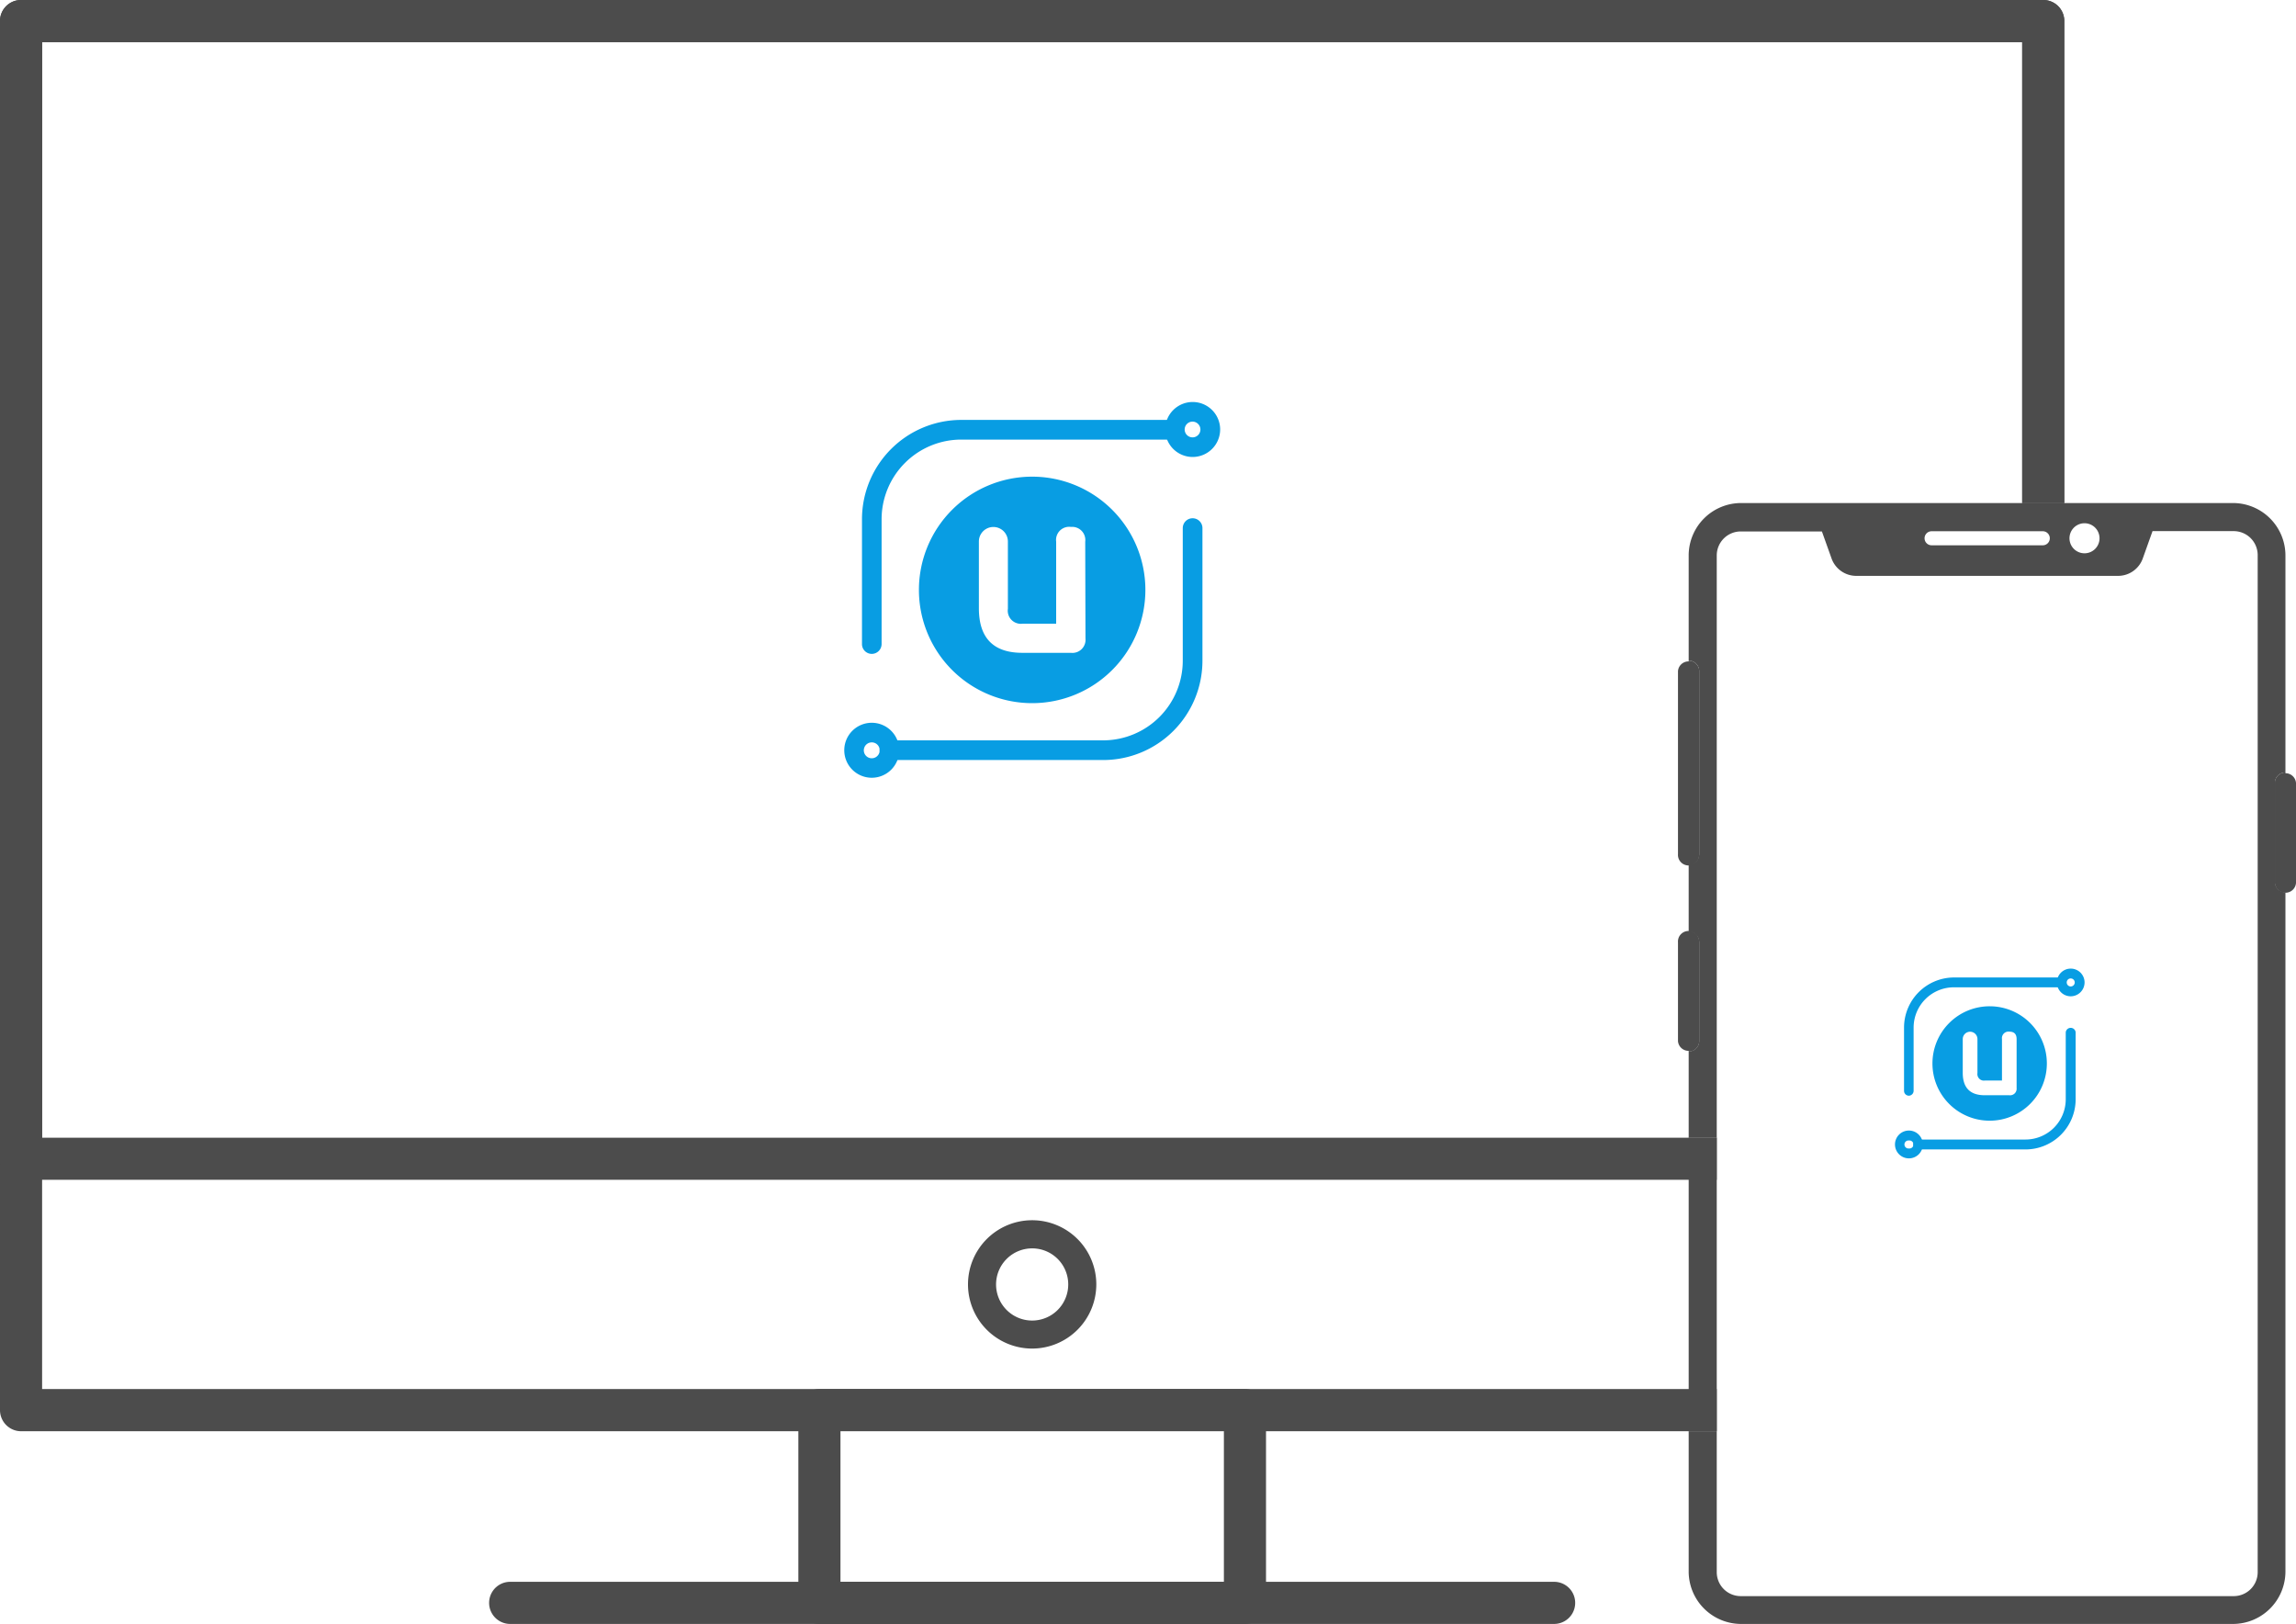 <svg xmlns="http://www.w3.org/2000/svg" viewBox="0 0 350 247.51"><defs><style>.cls-1{fill:#4c4c4c;}.cls-2{fill:#089de3;}</style></defs><g id="Layer_2" data-name="Layer 2"><g id="Layer_1-2" data-name="Layer 1"><path class="cls-1" d="M311.47,0H3.21A3.2,3.2,0,0,0,0,3.21V214.92a3.22,3.22,0,0,0,3.21,3.22H261.7v-6.43H6.42V6.42H308.26V76.67h6.42V3.21A3.2,3.2,0,0,0,311.47,0Z"/><path class="cls-1" d="M311.47,0H3.21A3.2,3.2,0,0,0,0,3.21v173.4a3.21,3.21,0,0,0,3.21,3.21H261.7V173.4H6.42V6.42H308.26V76.67h6.42V3.21A3.2,3.2,0,0,0,311.47,0Z"/><path class="cls-1" d="M189.78,247.51H124.91a3.21,3.21,0,0,1-3.21-3.21V214.92a3.21,3.21,0,0,1,3.21-3.21h64.87a3.21,3.21,0,0,1,3.21,3.21V244.3A3.21,3.21,0,0,1,189.78,247.51Zm-61.66-6.42h58.45v-23H128.12Z"/><path class="cls-1" d="M236.91,247.51H77.77a3.21,3.21,0,0,1,0-6.42H236.91a3.21,3.21,0,0,1,0,6.42Z"/><path class="cls-1" d="M157.34,205.54a9.78,9.78,0,1,1,9.78-9.78A9.79,9.79,0,0,1,157.34,205.54Zm0-15.27a5.5,5.5,0,1,0,5.5,5.49A5.49,5.49,0,0,0,157.34,190.27Z"/><path class="cls-1" d="M257.42,142v18.26a1.6,1.6,0,0,0,1.6-1.6V143.63A1.61,1.61,0,0,0,257.42,142Zm0-41.33v31.09a1.61,1.61,0,0,0,1.6-1.61V102.29A1.6,1.6,0,0,0,257.42,100.69Zm89.37,18.64v15a1.61,1.61,0,0,0,1.6,1.61V117.73A1.6,1.6,0,0,0,346.79,119.33ZM257.42,173.4v44.74h4.28V173.4Zm0-31.38v18.26a1.6,1.6,0,0,0,1.6-1.6V143.63A1.61,1.61,0,0,0,257.42,142Zm0-41.33v31.09a1.61,1.61,0,0,0,1.6-1.61V102.29A1.6,1.6,0,0,0,257.42,100.69Z"/><path class="cls-1" d="M348.39,117.73V84.61a8,8,0,0,0-7.94-7.94H265.36a8,8,0,0,0-7.94,7.94v16.08a1.6,1.6,0,0,1,1.6,1.6v27.88a1.61,1.61,0,0,1-1.6,1.61V142a1.61,1.61,0,0,1,1.6,1.61v15.05a1.6,1.6,0,0,1-1.6,1.6V173.4h4.28V84.61A3.66,3.66,0,0,1,265.36,81h12.37l1.5,4.2A4,4,0,0,0,283,87.77h39.91a4,4,0,0,0,3.72-2.62l1.5-4.2h12.37a3.66,3.66,0,0,1,3.66,3.66v155a3.65,3.65,0,0,1-3.66,3.66H265.36a3.65,3.65,0,0,1-3.66-3.66V218.14h-4.28v21.42a8,8,0,0,0,7.94,7.95h75.09a8,8,0,0,0,7.94-7.95V136a1.61,1.61,0,0,1-1.6-1.61v-15A1.6,1.6,0,0,1,348.39,117.73Zm-37-34.62H294.45a1.07,1.07,0,1,1,0-2.14H311.4a1.07,1.07,0,0,1,0,2.14Zm6.36,1.22A2.29,2.29,0,1,1,320.05,82,2.29,2.29,0,0,1,317.76,84.33Z"/><path class="cls-1" d="M350,119.33v15a1.61,1.61,0,1,1-3.21,0v-15a1.61,1.61,0,0,1,3.21,0Z"/><path class="cls-1" d="M259,143.63v15.05a1.61,1.61,0,0,1-3.21,0V143.63a1.61,1.61,0,1,1,3.21,0Z"/><path class="cls-1" d="M259,102.29v27.88a1.61,1.61,0,1,1-3.21,0V102.29a1.61,1.61,0,0,1,3.21,0Z"/><path class="cls-2" d="M157.34,72.65A17.26,17.26,0,1,0,174.6,89.91,17.26,17.26,0,0,0,157.34,72.65Zm8.13,24.67a2,2,0,0,1-2.22,2.18h-7.4q-6.63,0-6.63-6.79V82.53a2.21,2.21,0,1,1,4.42,0V92.79a2,2,0,0,0,2.25,2.27H161V82.56a2,2,0,0,1,2.26-2.25,2,2,0,0,1,2.17,2.25Z"/><path class="cls-2" d="M132.89,99.66a1.49,1.49,0,0,1-1.49-1.49V79.1A15.15,15.15,0,0,1,146.53,64h32.1a1.49,1.49,0,1,1,0,3h-32.1A12.15,12.15,0,0,0,134.39,79.1V98.17A1.5,1.5,0,0,1,132.89,99.66Z"/><path class="cls-2" d="M168.15,115.84H135.59a1.49,1.49,0,1,1,0-3h32.56a12.15,12.15,0,0,0,12.15-12.14V80.49a1.49,1.49,0,0,1,3,0v20.23A15.14,15.14,0,0,1,168.15,115.84Z"/><path class="cls-2" d="M181.79,69.65A4.19,4.19,0,1,1,186,65.46,4.2,4.2,0,0,1,181.79,69.65Zm0-5.39a1.2,1.2,0,1,0,1.2,1.2A1.21,1.21,0,0,0,181.79,64.26Z"/><path class="cls-2" d="M132.89,118.54a4.19,4.19,0,1,1,4.19-4.19A4.19,4.19,0,0,1,132.89,118.54Zm0-5.39a1.21,1.21,0,1,0,1.21,1.2A1.2,1.2,0,0,0,132.89,113.15Z"/><path class="cls-2" d="M303.31,153.37a8.72,8.72,0,1,0,8.71,8.72A8.71,8.71,0,0,0,303.31,153.37Zm4.1,12.46a1,1,0,0,1-1.12,1.1h-3.74q-3.35,0-3.35-3.42v-5.14a1.12,1.12,0,1,1,2.24,0v5.17a1,1,0,0,0,1.14,1.15h2.6v-6.32a1,1,0,0,1,1.14-1.13c.73,0,1.09.38,1.09,1.13Z"/><path class="cls-2" d="M291,167a.74.74,0,0,1-.75-.75v-9.63a7.64,7.64,0,0,1,7.63-7.64h16.22a.75.75,0,0,1,0,1.5H297.84a6.14,6.14,0,0,0-6.13,6.14v9.63A.75.75,0,0,1,291,167Z"/><path class="cls-2" d="M308.77,175.19H292.32a.76.76,0,0,1,0-1.51h16.45a6.14,6.14,0,0,0,6.13-6.13V157.33a.76.76,0,0,1,1.51,0v10.22A7.65,7.65,0,0,1,308.77,175.19Z"/><path class="cls-2" d="M315.65,151.85a2.11,2.11,0,1,1,2.12-2.11A2.12,2.12,0,0,1,315.65,151.85Zm0-2.72a.6.6,0,0,0-.6.61.61.61,0,1,0,.6-.61Z"/><path class="cls-2" d="M291,176.55a2.12,2.12,0,1,1,2.11-2.12A2.11,2.11,0,0,1,291,176.55Zm0-2.72a.61.61,0,1,0,0,1.21.61.61,0,1,0,0-1.21Z"/></g></g></svg>